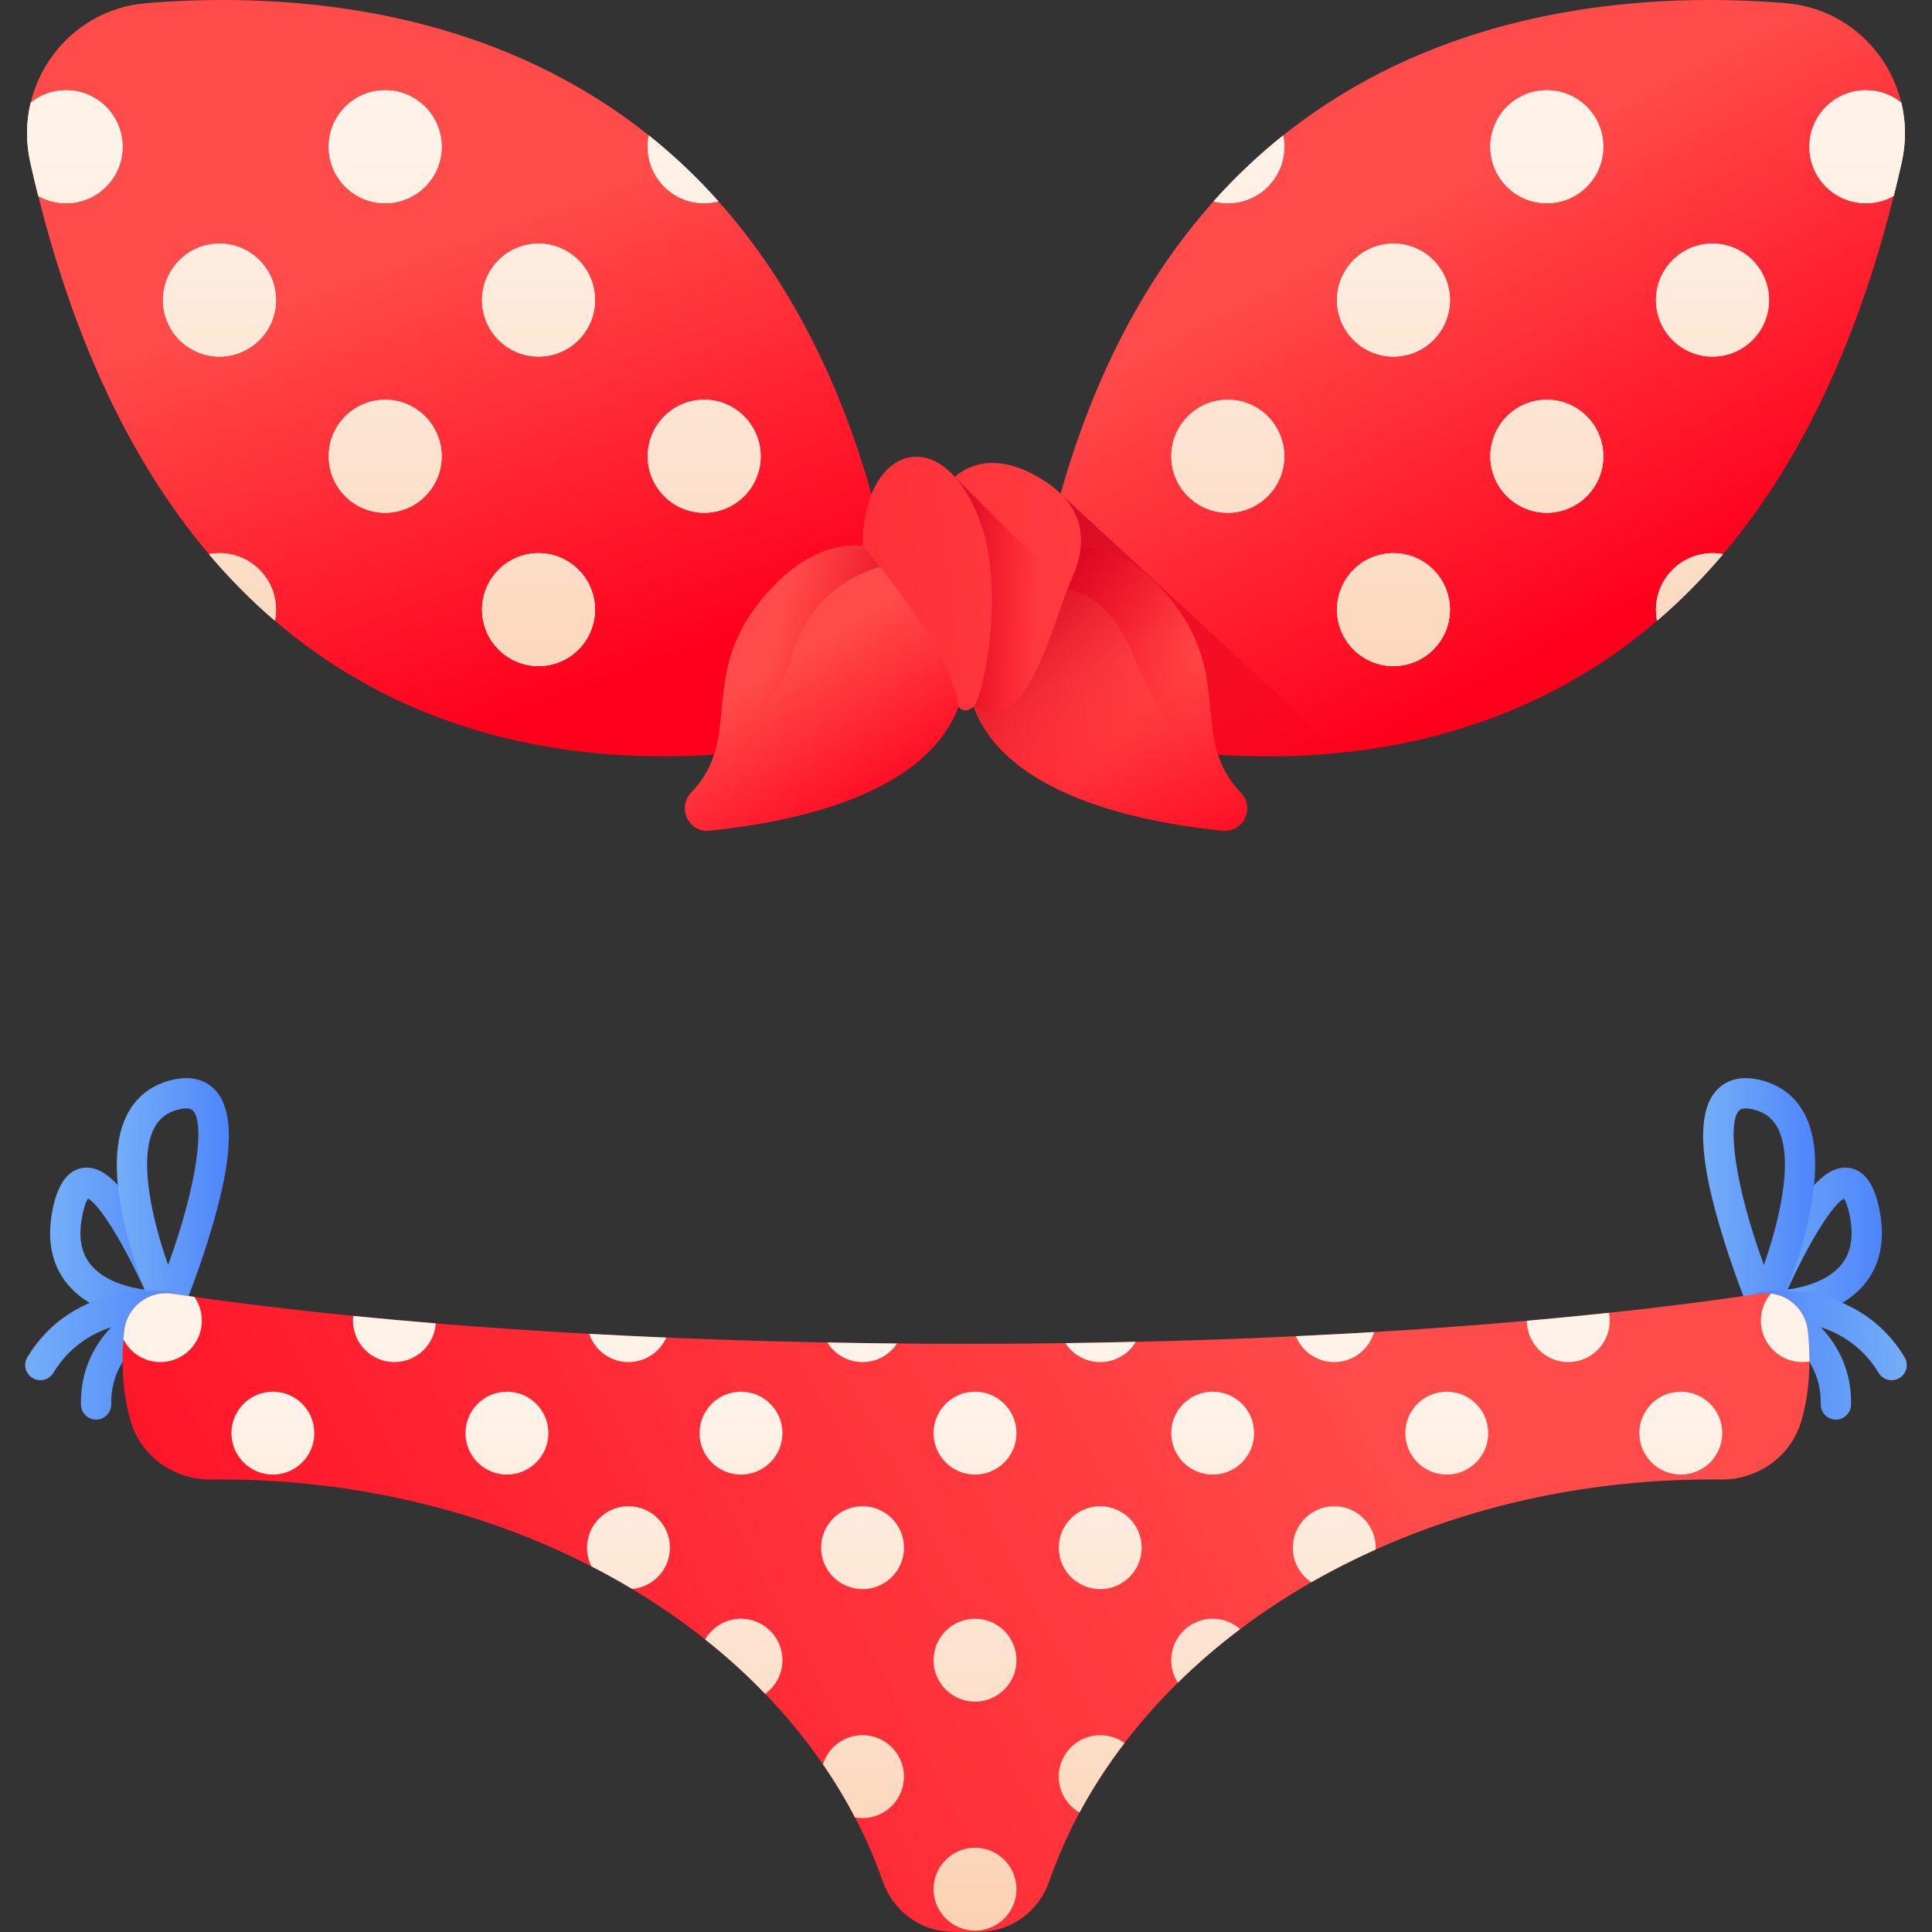 <?xml version="1.0" encoding="iso-8859-1"?>
<!-- Generator: Adobe Illustrator 19.0.0, SVG Export Plug-In . SVG Version: 6.00 Build 0)  -->
<svg version="1.1" id="Capa_1" xmlns="http://www.w3.org/2000/svg" xmlns:xlink="http://www.w3.org/1999/xlink" x="0px" y="0px"
	 viewBox="0 0 512 512" style="enable-background:new 0 0 512 512;" xml:space="preserve">
<rect x="0" y="0" width="512" height="512" fill="#333333" stroke="none"/>
<linearGradient id="SVGID_1_" gradientUnits="userSpaceOnUse" x1="13.04" y1="185.994" x2="48.205" y2="185.994" gradientTransform="matrix(1.004 0 0 -1.004 0.192 516.562)">
	<stop  offset="0" style="stop-color:#74AEF8"/>
	<stop  offset="1" style="stop-color:#4E85FB"/>
</linearGradient>
<path style="fill:url(#SVGID_1_);" d="M43.958,350.242c-3.53,0-18.202-0.573-25.941-9.776c-4.394-5.225-5.738-12.066-3.995-20.33
	c1.417-6.713,4.214-10.304,8.316-10.672c5.385-0.489,10.91,5.131,17.919,18.203c4.489,8.371,7.889,16.687,8.031,17.037
	c0.495,1.215,0.365,2.594-0.346,3.696c-0.713,1.101-1.918,1.786-3.229,1.832C44.635,350.233,44.374,350.242,43.958,350.242z
	 M23.297,317.625c-0.322,0.507-0.892,1.682-1.417,4.166c-1.223,5.794-0.481,10.206,2.269,13.487
	c3.485,4.159,9.547,5.828,14.139,6.493C32.754,329.525,26.395,319.187,23.297,317.625z"/>
<linearGradient id="SVGID_2_" gradientUnits="userSpaceOnUse" x1="30.645" y1="197.815" x2="60.228" y2="197.815" gradientTransform="matrix(1.004 0 0 -1.004 0.192 516.562)">
	<stop  offset="0" style="stop-color:#74AEF8"/>
	<stop  offset="1" style="stop-color:#4E85FB"/>
</linearGradient>
<path style="fill:url(#SVGID_2_);" d="M44.569,350.233c-1.572,0-3.003-0.92-3.655-2.354c-0.159-0.349-3.914-8.659-6.777-19.051
	c-3.996-14.506-4.226-25.606-0.683-32.992c2.347-4.893,6.421-8.2,11.783-9.567c6.468-1.647,10.128,0.665,12.056,2.896
	c6.192,7.167,2.552,23.267-0.726,34.754c-3.543,12.421-8.1,23.384-8.292,23.845c-0.615,1.474-2.046,2.444-3.643,2.469
	C44.611,350.233,44.59,350.233,44.569,350.233z M49.348,293.737c-0.54,0-1.234,0.085-2.127,0.313
	c-3.11,0.793-5.183,2.463-6.524,5.255c-4.092,8.523-0.087,24.669,3.852,35.937c7.771-21.325,9.677-37.343,6.666-40.827
	C51.045,294.218,50.629,293.737,49.348,293.737z"/>
<linearGradient id="SVGID_3_" gradientUnits="userSpaceOnUse" x1="6.468" y1="156.854" x2="48.204" y2="156.854" gradientTransform="matrix(1.004 0 0 -1.004 0.192 516.562)">
	<stop  offset="0" style="stop-color:#74AEF8"/>
	<stop  offset="1" style="stop-color:#4E85FB"/>
</linearGradient>
<path style="fill:url(#SVGID_3_);" d="M25.468,376.207c-2.181,0-3.97-1.745-4.014-3.934c-0.184-9.136,3.562-15.837,7.996-20.547
	c-5.393,1.776-11.19,5.29-15.314,12.104c-1.147,1.897-3.615,2.505-5.515,1.356c-1.897-1.148-2.505-3.617-1.356-5.515
	c12.591-20.805,36.847-17.579,37.875-17.427c1.821,0.262,3.231,1.728,3.422,3.557c0.191,1.83-0.885,3.556-2.614,4.188
	c-0.674,0.251-16.782,6.445-16.466,22.122c0.044,2.218-1.717,4.051-3.933,4.096C25.522,376.206,25.495,376.207,25.468,376.207z"/>
<linearGradient id="SVGID_4_" gradientUnits="userSpaceOnUse" x1="461.413" y1="185.995" x2="496.579" y2="185.995" gradientTransform="matrix(1.004 0 0 -1.004 0.192 516.562)">
	<stop  offset="0" style="stop-color:#74AEF8"/>
	<stop  offset="1" style="stop-color:#4E85FB"/>
</linearGradient>
<path style="fill:url(#SVGID_4_);" d="M467.287,350.23c-1.311-0.046-2.516-0.731-3.229-1.832c-0.712-1.101-0.841-2.482-0.346-3.696
	c0.143-0.35,3.543-8.666,8.031-17.037c7.008-13.072,12.534-18.692,17.919-18.203c4.102,0.368,6.9,3.958,8.316,10.672
	c1.744,8.264,0.4,15.105-3.995,20.33c-7.739,9.203-22.412,9.776-25.941,9.776C467.625,350.242,467.364,350.233,467.287,350.23z
	 M473.711,341.772c4.592-0.666,10.655-2.335,14.139-6.493c2.75-3.282,3.492-7.693,2.269-13.487
	c-0.524-2.485-1.094-3.659-1.417-4.166C485.605,319.187,479.246,329.525,473.711,341.772z"/>
<linearGradient id="SVGID_5_" gradientUnits="userSpaceOnUse" x1="449.388" y1="197.814" x2="478.971" y2="197.814" gradientTransform="matrix(1.004 0 0 -1.004 0.192 516.562)">
	<stop  offset="0" style="stop-color:#74AEF8"/>
	<stop  offset="1" style="stop-color:#4E85FB"/>
</linearGradient>
<path style="fill:url(#SVGID_5_);" d="M467.367,350.233c-1.597-0.025-3.028-0.995-3.643-2.469
	c-0.192-0.461-4.749-11.426-8.292-23.845c-3.277-11.487-6.918-27.587-0.726-34.754c1.929-2.232,5.587-4.544,12.056-2.896
	c5.362,1.366,9.436,4.674,11.783,9.567c3.544,7.386,3.314,18.486-0.683,32.992c-2.863,10.393-6.619,18.702-6.777,19.051
	c-0.653,1.435-2.083,2.354-3.655,2.354C467.41,350.233,467.388,350.233,467.367,350.233z M460.784,294.415
	c-3.011,3.485-1.105,19.502,6.666,40.827c3.939-11.268,7.945-27.414,3.852-35.937c-1.34-2.792-3.413-4.462-6.525-5.255
	c-0.894-0.228-1.588-0.313-2.127-0.313C461.37,293.737,460.954,294.218,460.784,294.415z"/>
<linearGradient id="SVGID_6_" gradientUnits="userSpaceOnUse" x1="503.15" y1="156.854" x2="461.414" y2="156.854" gradientTransform="matrix(1.004 0 0 -1.004 0.192 516.562)">
	<stop  offset="0" style="stop-color:#74AEF8"/>
	<stop  offset="1" style="stop-color:#4E85FB"/>
</linearGradient>
<path style="fill:url(#SVGID_6_);" d="M486.532,376.207c2.181,0,3.97-1.745,4.014-3.934c0.184-9.136-3.562-15.837-7.996-20.547
	c5.393,1.776,11.19,5.29,15.314,12.104c1.147,1.897,3.615,2.505,5.515,1.356c1.897-1.148,2.505-3.617,1.356-5.515
	c-12.591-20.805-36.847-17.579-37.875-17.427c-1.821,0.262-3.231,1.728-3.422,3.557c-0.191,1.83,0.885,3.556,2.614,4.188
	c0.674,0.251,16.782,6.445,16.466,22.122c-0.044,2.218,1.717,4.051,3.933,4.096C486.477,376.206,486.504,376.207,486.532,376.207z"
	/>
<linearGradient id="SVGID_7_" gradientUnits="userSpaceOnUse" x1="366.309" y1="456.984" x2="422.169" y2="349.564" gradientTransform="matrix(1.004 0 0 -1.004 0.192 516.562)">
	<stop  offset="0" style="stop-color:#FF4C4A"/>
	<stop  offset="1" style="stop-color:#FF001C"/>
</linearGradient>
<path style="fill:url(#SVGID_7_);" d="M473.214,0.835c-59.068-4.827-170.561,6.862-198.236,156.288
	c-3.577,19.314,9.362,37.726,28.769,40.755c55.569,8.671,164.745,3.853,200.231-154.923C508.554,22.485,494.12,2.542,473.214,0.835z
	"/>
<linearGradient id="SVGID_8_" gradientUnits="userSpaceOnUse" x1="110.401" y1="448.924" x2="152.021" y2="331.144" gradientTransform="matrix(1.004 0 0 -1.004 0.192 516.562)">
	<stop  offset="0" style="stop-color:#FF4C4A"/>
	<stop  offset="1" style="stop-color:#FF001C"/>
</linearGradient>
<path style="fill:url(#SVGID_8_);" d="M38.785,0.834c59.068-4.826,170.561,6.862,198.236,156.289
	c3.577,19.314-9.362,37.726-28.769,40.755C152.683,206.548,43.508,201.73,8.021,42.954C3.445,22.485,17.88,2.542,38.785,0.834z"/>
<g>
	<path style="fill:#D5ECF3;" d="M32.487,38.891c0,8.263-6.689,14.97-14.97,14.97c-2.699,0-5.208-0.712-7.383-1.949v-0.019
		c-0.731-2.923-1.443-5.902-2.117-8.938c-1.2-5.395-1.087-10.736,0.112-15.719c2.567-2.08,5.827-3.317,9.388-3.317
		C25.797,23.92,32.487,30.609,32.487,38.891z"/>
	<path style="fill:#D5ECF3;" d="M117.047,38.891c0,8.263-6.708,14.97-14.97,14.97c-8.281,0-14.97-6.708-14.97-14.97
		c0-8.282,6.689-14.971,14.97-14.971C110.339,23.92,117.047,30.609,117.047,38.891z"/>
	<path style="fill:#D5ECF3;" d="M190.403,53.375c-1.2,0.318-2.474,0.487-3.785,0.487c-8.263,0-14.971-6.708-14.971-14.97
		c0-1.031,0.093-2.024,0.3-2.998C178.355,41.009,184.539,46.798,190.403,53.375z"/>
	<path style="fill:#D5ECF3;" d="M73.146,79.532c0,8.263-6.708,14.97-14.99,14.97c-8.263,0-14.97-6.708-14.97-14.97
		c0-8.282,6.708-14.971,14.97-14.971C66.438,64.561,73.146,71.25,73.146,79.532z"/>
	<path style="fill:#D5ECF3;" d="M157.688,79.532c0,8.263-6.708,14.97-14.97,14.97c-8.263,0-14.97-6.708-14.97-14.97
		c0-8.282,6.708-14.971,14.97-14.971C150.98,64.561,157.688,71.25,157.688,79.532z"/>
	<path style="fill:#D5ECF3;" d="M117.047,120.922c0,8.263-6.708,14.97-14.97,14.97c-8.281,0-14.97-6.708-14.97-14.97
		c0-8.281,6.689-14.99,14.97-14.99C110.339,105.932,117.047,112.64,117.047,120.922z"/>
	<path style="fill:#D5ECF3;" d="M201.589,120.922c0,8.263-6.707,14.97-14.97,14.97s-14.971-6.708-14.971-14.97
		c0-8.281,6.708-14.99,14.971-14.99C194.881,105.932,201.589,112.64,201.589,120.922z"/>
	<path style="fill:#D5ECF3;" d="M73.146,161.563c0,1.012-0.093,1.986-0.281,2.941c-6.034-5.153-11.879-11.017-17.5-17.65
		c0.9-0.169,1.836-0.262,2.792-0.262C66.438,146.592,73.146,153.281,73.146,161.563z"/>
	<path style="fill:#D5ECF3;" d="M157.688,161.563c0,8.263-6.708,14.97-14.97,14.97c-8.263,0-14.97-6.708-14.97-14.97
		c0-8.281,6.708-14.97,14.97-14.97C150.98,146.592,157.688,153.281,157.688,161.563z"/>
	<path style="fill:#D5ECF3;" d="M236.122,173.611c-2.474,1.855-5.546,2.923-8.863,2.923c-8.263,0-14.97-6.708-14.97-14.97
		c0-8.281,6.707-14.97,14.97-14.97c2.998,0,5.79,0.88,8.132,2.398c0.581,2.66,1.124,5.378,1.63,8.132
		C238.071,162.818,237.695,168.439,236.122,173.611z"/>
</g>
<g>
	
		<linearGradient id="SVGID_9_" gradientUnits="userSpaceOnUse" x1="19.56" y1="473.852" x2="19.56" y2="249.513" gradientTransform="matrix(1.004 0 0 -1.004 0.192 516.562)">
		<stop  offset="0" style="stop-color:#FFF2E8"/>
		<stop  offset="1" style="stop-color:#F9C6A0"/>
	</linearGradient>
	<path style="fill:url(#SVGID_9_);" d="M32.487,38.891c0,8.263-6.689,14.97-14.97,14.97c-2.699,0-5.208-0.712-7.383-1.949v-0.019
		c-0.731-2.923-1.443-5.902-2.117-8.938c-1.2-5.395-1.087-10.736,0.112-15.719c2.567-2.08,5.827-3.317,9.388-3.317
		C25.797,23.92,32.487,30.609,32.487,38.891z"/>
	
		<linearGradient id="SVGID_10_" gradientUnits="userSpaceOnUse" x1="57.748" y1="473.852" x2="57.748" y2="249.513" gradientTransform="matrix(1.004 0 0 -1.004 0.192 516.562)">
		<stop  offset="0" style="stop-color:#FFF2E8"/>
		<stop  offset="1" style="stop-color:#F9C6A0"/>
	</linearGradient>
	<path style="fill:url(#SVGID_10_);" d="M73.146,79.532c0,8.263-6.708,14.97-14.99,14.97c-8.263,0-14.97-6.708-14.97-14.97
		c0-8.282,6.708-14.971,14.97-14.971C66.438,64.561,73.146,71.25,73.146,79.532z"/>
	
		<linearGradient id="SVGID_11_" gradientUnits="userSpaceOnUse" x1="63.813" y1="473.852" x2="63.813" y2="249.513" gradientTransform="matrix(1.004 0 0 -1.004 0.192 516.562)">
		<stop  offset="0" style="stop-color:#FFF2E8"/>
		<stop  offset="1" style="stop-color:#F9C6A0"/>
	</linearGradient>
	<path style="fill:url(#SVGID_11_);" d="M73.146,161.563c0,1.012-0.093,1.986-0.281,2.941c-6.034-5.153-11.879-11.017-17.5-17.65
		c0.9-0.169,1.836-0.262,2.792-0.262C66.438,146.592,73.146,153.281,73.146,161.563z"/>
	
		<linearGradient id="SVGID_12_" gradientUnits="userSpaceOnUse" x1="101.486" y1="473.852" x2="101.486" y2="249.513" gradientTransform="matrix(1.004 0 0 -1.004 0.192 516.562)">
		<stop  offset="0" style="stop-color:#FFF2E8"/>
		<stop  offset="1" style="stop-color:#F9C6A0"/>
	</linearGradient>
	<path style="fill:url(#SVGID_12_);" d="M117.047,120.922c0,8.263-6.708,14.97-14.97,14.97c-8.281,0-14.97-6.708-14.97-14.97
		c0-8.281,6.689-14.99,14.97-14.99C110.339,105.932,117.047,112.64,117.047,120.922z"/>
	
		<linearGradient id="SVGID_13_" gradientUnits="userSpaceOnUse" x1="101.486" y1="473.852" x2="101.486" y2="249.513" gradientTransform="matrix(1.004 0 0 -1.004 0.192 516.562)">
		<stop  offset="0" style="stop-color:#FFF2E8"/>
		<stop  offset="1" style="stop-color:#F9C6A0"/>
	</linearGradient>
	<path style="fill:url(#SVGID_13_);" d="M117.047,38.891c0,8.263-6.708,14.97-14.97,14.97c-8.281,0-14.97-6.708-14.97-14.97
		c0-8.282,6.689-14.971,14.97-14.971C110.339,23.92,117.047,30.609,117.047,38.891z"/>
	
		<linearGradient id="SVGID_14_" gradientUnits="userSpaceOnUse" x1="141.968" y1="473.852" x2="141.968" y2="249.513" gradientTransform="matrix(1.004 0 0 -1.004 0.192 516.562)">
		<stop  offset="0" style="stop-color:#FFF2E8"/>
		<stop  offset="1" style="stop-color:#F9C6A0"/>
	</linearGradient>
	<path style="fill:url(#SVGID_14_);" d="M157.688,161.563c0,8.263-6.708,14.97-14.97,14.97c-8.263,0-14.97-6.708-14.97-14.97
		c0-8.281,6.708-14.97,14.97-14.97C150.98,146.592,157.688,153.281,157.688,161.563z"/>
	
		<linearGradient id="SVGID_15_" gradientUnits="userSpaceOnUse" x1="141.968" y1="473.852" x2="141.968" y2="249.513" gradientTransform="matrix(1.004 0 0 -1.004 0.192 516.562)">
		<stop  offset="0" style="stop-color:#FFF2E8"/>
		<stop  offset="1" style="stop-color:#F9C6A0"/>
	</linearGradient>
	<path style="fill:url(#SVGID_15_);" d="M157.688,79.532c0,8.263-6.708,14.97-14.97,14.97c-8.263,0-14.97-6.708-14.97-14.97
		c0-8.282,6.708-14.971,14.97-14.971C150.98,64.561,157.688,71.25,157.688,79.532z"/>
	
		<linearGradient id="SVGID_16_" gradientUnits="userSpaceOnUse" x1="180.127" y1="473.852" x2="180.127" y2="249.513" gradientTransform="matrix(1.004 0 0 -1.004 0.192 516.562)">
		<stop  offset="0" style="stop-color:#FFF2E8"/>
		<stop  offset="1" style="stop-color:#F9C6A0"/>
	</linearGradient>
	<path style="fill:url(#SVGID_16_);" d="M171.647,38.891c0-1.031,0.093-2.024,0.3-2.998c6.408,5.115,12.591,10.905,18.456,17.481
		c-1.2,0.318-2.474,0.487-3.785,0.487C178.355,53.862,171.647,47.154,171.647,38.891z"/>
	
		<linearGradient id="SVGID_17_" gradientUnits="userSpaceOnUse" x1="185.698" y1="473.852" x2="185.698" y2="249.513" gradientTransform="matrix(1.004 0 0 -1.004 0.192 516.562)">
		<stop  offset="0" style="stop-color:#FFF2E8"/>
		<stop  offset="1" style="stop-color:#F9C6A0"/>
	</linearGradient>
	<path style="fill:url(#SVGID_17_);" d="M201.589,120.922c0,8.263-6.707,14.97-14.97,14.97s-14.971-6.708-14.971-14.97
		c0-8.281,6.708-14.99,14.971-14.99C194.881,105.932,201.589,112.64,201.589,120.922z"/>
</g>
<g>
	<path style="fill:#D5ECF3;" d="M236.122,173.611c-2.474,1.855-5.546,2.923-8.863,2.923c-8.263,0-14.97-6.708-14.97-14.97
		c0-8.281,6.707-14.97,14.97-14.97c2.998,0,5.79,0.88,8.132,2.398c0.581,2.66,1.124,5.378,1.63,8.132
		C238.071,162.818,237.695,168.439,236.122,173.611z"/>
	<path style="fill:#D5ECF3;" d="M479.513,38.891c0,8.263,6.689,14.97,14.97,14.97c2.699,0,5.208-0.712,7.383-1.949v-0.019
		c0.731-2.923,1.443-5.902,2.117-8.938c1.2-5.396,1.087-10.736-0.112-15.72c-2.567-2.08-5.827-3.317-9.388-3.317
		C486.202,23.92,479.513,30.609,479.513,38.891z"/>
	<path style="fill:#D5ECF3;" d="M394.953,38.891c0,8.263,6.708,14.97,14.97,14.97c8.281,0,14.97-6.708,14.97-14.97
		c0-8.282-6.689-14.971-14.97-14.971C401.661,23.92,394.953,30.609,394.953,38.891z"/>
	<path style="fill:#D5ECF3;" d="M321.596,53.375c1.2,0.318,2.474,0.487,3.785,0.487c8.263,0,14.971-6.708,14.971-14.97
		c0-1.031-0.093-2.024-0.3-2.998C333.644,41.009,327.461,46.798,321.596,53.375z"/>
	<path style="fill:#D5ECF3;" d="M438.853,79.532c0,8.263,6.708,14.97,14.99,14.97c8.263,0,14.97-6.708,14.97-14.97
		c0-8.282-6.708-14.971-14.97-14.971C445.561,64.561,438.853,71.25,438.853,79.532z"/>
	<path style="fill:#D5ECF3;" d="M354.312,79.532c0,8.263,6.708,14.97,14.97,14.97c8.263,0,14.97-6.708,14.97-14.97
		c0-8.282-6.708-14.971-14.97-14.971C361.019,64.561,354.312,71.25,354.312,79.532z"/>
	<path style="fill:#D5ECF3;" d="M394.953,120.922c0,8.263,6.708,14.97,14.97,14.97c8.281,0,14.97-6.708,14.97-14.97
		c0-8.281-6.689-14.99-14.97-14.99C401.661,105.932,394.953,112.64,394.953,120.922z"/>
	<path style="fill:#D5ECF3;" d="M310.41,120.922c0,8.263,6.707,14.97,14.97,14.97c8.263,0,14.971-6.708,14.971-14.97
		c0-8.281-6.708-14.99-14.971-14.99C317.118,105.932,310.41,112.64,310.41,120.922z"/>
	<path style="fill:#D5ECF3;" d="M438.853,161.563c0,1.012,0.093,1.986,0.281,2.941c6.034-5.153,11.879-11.017,17.5-17.65
		c-0.9-0.169-1.836-0.262-2.792-0.262C445.561,146.592,438.853,153.281,438.853,161.563z"/>
	<path style="fill:#D5ECF3;" d="M354.312,161.563c0,8.263,6.708,14.97,14.97,14.97c8.263,0,14.97-6.708,14.97-14.97
		c0-8.281-6.708-14.97-14.97-14.97C361.019,146.592,354.312,153.281,354.312,161.563z"/>
	<path style="fill:#D5ECF3;" d="M275.877,173.611c2.474,1.855,5.546,2.923,8.863,2.923c8.263,0,14.97-6.708,14.97-14.97
		c0-8.281-6.707-14.97-14.97-14.97c-2.998,0-5.79,0.88-8.132,2.398c-0.581,2.66-1.124,5.378-1.63,8.132
		C273.929,162.818,274.304,168.439,275.877,173.611z"/>
</g>
<g>
	
		<linearGradient id="SVGID_18_" gradientUnits="userSpaceOnUse" x1="490.057" y1="473.852" x2="490.057" y2="249.513" gradientTransform="matrix(1.004 0 0 -1.004 0.192 516.562)">
		<stop  offset="0" style="stop-color:#FFF2E8"/>
		<stop  offset="1" style="stop-color:#F9C6A0"/>
	</linearGradient>
	<path style="fill:url(#SVGID_18_);" d="M479.513,38.891c0,8.263,6.689,14.97,14.97,14.97c2.699,0,5.208-0.712,7.383-1.949v-0.019
		c0.731-2.923,1.443-5.902,2.117-8.938c1.2-5.396,1.087-10.736-0.112-15.72c-2.567-2.08-5.827-3.317-9.388-3.317
		C486.202,23.92,479.513,30.609,479.513,38.891z"/>
	
		<linearGradient id="SVGID_19_" gradientUnits="userSpaceOnUse" x1="451.869" y1="473.852" x2="451.869" y2="249.513" gradientTransform="matrix(1.004 0 0 -1.004 0.192 516.562)">
		<stop  offset="0" style="stop-color:#FFF2E8"/>
		<stop  offset="1" style="stop-color:#F9C6A0"/>
	</linearGradient>
	<path style="fill:url(#SVGID_19_);" d="M438.853,79.532c0,8.263,6.708,14.97,14.99,14.97c8.263,0,14.97-6.708,14.97-14.97
		c0-8.282-6.708-14.971-14.97-14.971C445.561,64.561,438.853,71.25,438.853,79.532z"/>
	
		<linearGradient id="SVGID_20_" gradientUnits="userSpaceOnUse" x1="445.803" y1="473.852" x2="445.803" y2="249.513" gradientTransform="matrix(1.004 0 0 -1.004 0.192 516.562)">
		<stop  offset="0" style="stop-color:#FFF2E8"/>
		<stop  offset="1" style="stop-color:#F9C6A0"/>
	</linearGradient>
	<path style="fill:url(#SVGID_20_);" d="M438.853,161.563c0,1.012,0.093,1.986,0.281,2.941c6.034-5.153,11.879-11.017,17.5-17.65
		c-0.9-0.169-1.836-0.262-2.792-0.262C445.561,146.592,438.853,153.281,438.853,161.563z"/>
	
		<linearGradient id="SVGID_21_" gradientUnits="userSpaceOnUse" x1="408.13" y1="473.852" x2="408.13" y2="249.513" gradientTransform="matrix(1.004 0 0 -1.004 0.192 516.562)">
		<stop  offset="0" style="stop-color:#FFF2E8"/>
		<stop  offset="1" style="stop-color:#F9C6A0"/>
	</linearGradient>
	<path style="fill:url(#SVGID_21_);" d="M394.953,120.922c0,8.263,6.708,14.97,14.97,14.97c8.281,0,14.97-6.708,14.97-14.97
		c0-8.281-6.689-14.99-14.97-14.99C401.661,105.932,394.953,112.64,394.953,120.922z"/>
	
		<linearGradient id="SVGID_22_" gradientUnits="userSpaceOnUse" x1="408.13" y1="473.852" x2="408.13" y2="249.513" gradientTransform="matrix(1.004 0 0 -1.004 0.192 516.562)">
		<stop  offset="0" style="stop-color:#FFF2E8"/>
		<stop  offset="1" style="stop-color:#F9C6A0"/>
	</linearGradient>
	<path style="fill:url(#SVGID_22_);" d="M394.953,38.891c0,8.263,6.708,14.97,14.97,14.97c8.281,0,14.97-6.708,14.97-14.97
		c0-8.282-6.689-14.971-14.97-14.971C401.661,23.92,394.953,30.609,394.953,38.891z"/>
	
		<linearGradient id="SVGID_23_" gradientUnits="userSpaceOnUse" x1="367.648" y1="473.852" x2="367.648" y2="249.513" gradientTransform="matrix(1.004 0 0 -1.004 0.192 516.562)">
		<stop  offset="0" style="stop-color:#FFF2E8"/>
		<stop  offset="1" style="stop-color:#F9C6A0"/>
	</linearGradient>
	<path style="fill:url(#SVGID_23_);" d="M354.312,161.563c0,8.263,6.708,14.97,14.97,14.97c8.263,0,14.97-6.708,14.97-14.97
		c0-8.281-6.708-14.97-14.97-14.97C361.019,146.592,354.312,153.281,354.312,161.563z"/>
	
		<linearGradient id="SVGID_24_" gradientUnits="userSpaceOnUse" x1="367.648" y1="473.852" x2="367.648" y2="249.513" gradientTransform="matrix(1.004 0 0 -1.004 0.192 516.562)">
		<stop  offset="0" style="stop-color:#FFF2E8"/>
		<stop  offset="1" style="stop-color:#F9C6A0"/>
	</linearGradient>
	<path style="fill:url(#SVGID_24_);" d="M354.312,79.532c0,8.263,6.708,14.97,14.97,14.97c8.263,0,14.97-6.708,14.97-14.97
		c0-8.282-6.708-14.971-14.97-14.971C361.019,64.561,354.312,71.25,354.312,79.532z"/>
	
		<linearGradient id="SVGID_25_" gradientUnits="userSpaceOnUse" x1="329.49" y1="473.852" x2="329.49" y2="249.513" gradientTransform="matrix(1.004 0 0 -1.004 0.192 516.562)">
		<stop  offset="0" style="stop-color:#FFF2E8"/>
		<stop  offset="1" style="stop-color:#F9C6A0"/>
	</linearGradient>
	<path style="fill:url(#SVGID_25_);" d="M340.352,38.891c0-1.031-0.093-2.024-0.3-2.998c-6.408,5.115-12.591,10.905-18.456,17.481
		c1.2,0.318,2.474,0.487,3.785,0.487C333.644,53.862,340.352,47.154,340.352,38.891z"/>
	
		<linearGradient id="SVGID_26_" gradientUnits="userSpaceOnUse" x1="323.919" y1="473.852" x2="323.919" y2="249.513" gradientTransform="matrix(1.004 0 0 -1.004 0.192 516.562)">
		<stop  offset="0" style="stop-color:#FFF2E8"/>
		<stop  offset="1" style="stop-color:#F9C6A0"/>
	</linearGradient>
	<path style="fill:url(#SVGID_26_);" d="M310.41,120.922c0,8.263,6.707,14.97,14.97,14.97c8.263,0,14.971-6.708,14.971-14.97
		c0-8.281-6.708-14.99-14.971-14.99C317.118,105.932,310.41,112.64,310.41,120.922z"/>
</g>
<path style="fill:#D5ECF3;" d="M275.877,173.611c2.474,1.855,5.546,2.923,8.863,2.923c8.263,0,14.97-6.708,14.97-14.97
	c0-8.281-6.707-14.97-14.97-14.97c-2.998,0-5.79,0.88-8.132,2.398c-0.581,2.66-1.124,5.378-1.63,8.132
	C273.929,162.818,274.304,168.439,275.877,173.611z"/>
<linearGradient id="SVGID_27_" gradientUnits="userSpaceOnUse" x1="356.939" y1="283.064" x2="249.359" y2="390.644" gradientTransform="matrix(1.004 0 0 -1.004 0.192 516.562)">
	<stop  offset="0" style="stop-color:#FF001C;stop-opacity:0"/>
	<stop  offset="1" style="stop-color:#C1001C"/>
</linearGradient>
<path style="fill:url(#SVGID_27_);" d="M355.34,199.469l-74.265-68.618l-0.001-0.001c-2.333,8.246-4.376,16.993-6.095,26.274
	c-3.577,19.314,9.363,37.726,28.769,40.755C318.099,200.117,336.03,201.448,355.34,199.469z"/>
<linearGradient id="SVGID_28_" gradientUnits="userSpaceOnUse" x1="286.218" y1="336.523" x2="310.948" y2="274.823" gradientTransform="matrix(1.004 0 0 -1.004 0.192 516.562)">
	<stop  offset="0" style="stop-color:#FF4C4A"/>
	<stop  offset="1" style="stop-color:#FF001C"/>
</linearGradient>
<path style="fill:url(#SVGID_28_);" d="M328.785,209.988c-14.44-14.997-0.527-31.882-20.993-53.873
	c-12.865-13.824-25.032-13.065-33.981-8.85c-11.603,5.464-18.501,17.785-17.756,30.589c1.773,30.488,41.64,39.603,67.884,42.295
	C329.539,220.724,332.69,214.042,328.785,209.988z"/>
<linearGradient id="SVGID_29_" gradientUnits="userSpaceOnUse" x1="299.487" y1="323.602" x2="260.977" y2="362.112" gradientTransform="matrix(1.004 0 0 -1.004 0.192 516.562)">
	<stop  offset="0" style="stop-color:#FF001C;stop-opacity:0"/>
	<stop  offset="1" style="stop-color:#C1001C"/>
</linearGradient>
<path style="fill:url(#SVGID_29_);" d="M256.055,177.853c-0.745-12.804,6.154-25.124,17.756-30.589
	c8.95-4.215,21.115-4.974,33.981,8.85c20.466,21.992,6.553,38.877,20.993,53.873c3.905,4.055,0.754,10.736-4.847,10.162
	C297.694,217.456,257.827,208.341,256.055,177.853z"/>
<linearGradient id="SVGID_30_" gradientUnits="userSpaceOnUse" x1="207.68" y1="340.374" x2="234.5" y2="296.294" gradientTransform="matrix(1.004 0 0 -1.004 0.192 516.562)">
	<stop  offset="0" style="stop-color:#FF4C4A"/>
	<stop  offset="1" style="stop-color:#FF001C"/>
</linearGradient>
<path style="fill:url(#SVGID_30_);" d="M255.945,177.853c0.745-12.804-6.154-25.124-17.756-30.589
	c-8.95-4.215-21.115-4.974-33.981,8.85c-20.466,21.992-6.553,38.877-20.993,53.873c-3.905,4.055-0.754,10.736,4.847,10.162
	C214.306,217.456,254.173,208.341,255.945,177.853z"/>
<linearGradient id="SVGID_31_" gradientUnits="userSpaceOnUse" x1="314.858" y1="338.25" x2="244.178" y2="351.661" gradientTransform="matrix(1.004 0 0 -1.004 0.192 516.562)">
	<stop  offset="0" style="stop-color:#FF001C;stop-opacity:0"/>
	<stop  offset="1" style="stop-color:#C1001C"/>
</linearGradient>
<path style="fill:url(#SVGID_31_);" d="M274.979,146.756v10.367c0,0,15.672-7.649,25.772,17.47
	c10.099,25.119,24.631,31.063,24.631,31.063l0.001-0.002c-8.699-13.921,0.929-29.64-17.591-49.54
	C295.474,142.878,283.805,143.02,274.979,146.756z"/>
<linearGradient id="SVGID_32_" gradientUnits="userSpaceOnUse" x1="366.657" y1="375.982" x2="0.157" y2="318.202" gradientTransform="matrix(1.004 0 0 -1.004 0.192 516.562)">
	<stop  offset="0" style="stop-color:#FF4C4A"/>
	<stop  offset="1" style="stop-color:#FF001C"/>
</linearGradient>
<path style="fill:url(#SVGID_32_);" d="M251.474,127.942c0,0,7.196-9.813,21.589-2.617c14.393,7.196,15.701,17.664,10.904,28.132
	c-4.798,10.468-11.609,42.932-25.976,33.787L251.474,127.942z"/>
<linearGradient id="SVGID_33_" gradientUnits="userSpaceOnUse" x1="274.208" y1="356.994" x2="247.628" y2="357.844" gradientTransform="matrix(1.004 0 0 -1.004 0.192 516.562)">
	<stop  offset="0" style="stop-color:#FF001C;stop-opacity:0"/>
	<stop  offset="1" style="stop-color:#C1001C"/>
</linearGradient>
<path style="fill:url(#SVGID_33_);" d="M282.842,156.188l-29.827-29.827c-0.002,0.002-0.005,0.004-0.007,0.006l-1.432,2.499
	l6.415,58.378C271.272,195.698,278.096,168.6,282.842,156.188z"/>
<linearGradient id="SVGID_34_" gradientUnits="userSpaceOnUse" x1="204.458" y1="346.363" x2="242.168" y2="337.772" gradientTransform="matrix(1.004 0 0 -1.004 0.192 516.562)">
	<stop  offset="0" style="stop-color:#FF001C;stop-opacity:0"/>
	<stop  offset="1" style="stop-color:#C1001C"/>
</linearGradient>
<path style="fill:url(#SVGID_34_);" d="M238.181,147.267c1.119,0.518,2.169,1.128,3.19,1.781
	c-15.658,0.362-28.637,11.489-31.821,26.288c0,0-1.274,3.635-4.31,7.926c-3.035,4.31-7.832,9.256-14.858,11.898
	c1.911-11.317-0.188-23.984,13.828-39.049C217.064,142.282,229.243,143.05,238.181,147.267z"/>
<linearGradient id="SVGID_35_" gradientUnits="userSpaceOnUse" x1="366.012" y1="374.89" x2="-0.488" y2="330.211" gradientTransform="matrix(1.004 0 0 -1.004 0.192 516.562)">
	<stop  offset="0" style="stop-color:#FF4C4A"/>
	<stop  offset="1" style="stop-color:#FF001C"/>
</linearGradient>
<path style="fill:url(#SVGID_35_);" d="M228.618,144.642c0,0,23.698,27.126,25.394,42.601c0,0,1.379,2.323,3.978,0
	c2.599-2.323,8.332-30.353,2.025-48.255C250.254,111.287,228.618,117.569,228.618,144.642z"/>
<linearGradient id="SVGID_36_" gradientUnits="userSpaceOnUse" x1="341.716" y1="187.709" x2="-24.784" y2="-3.181" gradientTransform="matrix(1.004 0 0 -1.004 0.192 516.562)">
	<stop  offset="0" style="stop-color:#FF4C4A"/>
	<stop  offset="1" style="stop-color:#FF001C"/>
</linearGradient>
<path style="fill:url(#SVGID_36_);" d="M479.091,352.734c-0.658-6.344-6.474-10.848-12.781-9.901
	c-31.498,4.732-69.361,8.423-111.356,10.699c-31.034,1.679-64.328,2.592-98.955,2.592s-67.92-0.914-98.955-2.592
	c-41.995-2.276-79.858-5.966-111.356-10.699c-6.307-0.948-12.123,3.558-12.781,9.901c-0.82,7.909-0.556,16.268,1.812,24.118
	c2.779,9.21,11.532,15.335,21.152,15.233c0.837-0.009,1.676-0.013,2.515-0.013c31.824,0,61.76,6.531,87.795,18.011
	c26.788,11.789,49.465,28.813,65.871,49.354c9.564,11.97,17.004,25.127,21.888,39.134c2.672,7.665,9.646,13.037,17.756,13.347
	c1.428,0.054,2.862,0.082,4.303,0.082c1.44,0,2.874-0.027,4.302-0.082c8.102-0.31,15.08-5.665,17.745-13.322
	c4.289-12.321,10.557-23.989,18.517-34.765c16.604-22.504,40.578-41.133,69.254-53.749c26.035-11.481,55.971-18.011,87.795-18.011
	c0.839,0,1.678,0.004,2.515,0.013c9.62,0.102,18.373-6.022,21.152-15.233C479.648,369.002,479.911,360.643,479.091,352.734z"/>
<g>
	
		<linearGradient id="SVGID_37_" gradientUnits="userSpaceOnUse" x1="42.742" y1="142.753" x2="42.742" y2="-43.497" gradientTransform="matrix(1.004 0 0 -1.004 0.192 516.562)">
		<stop  offset="0" style="stop-color:#FFF2E8"/>
		<stop  offset="1" style="stop-color:#F9C6A0"/>
	</linearGradient>
	<path style="fill:url(#SVGID_37_);" d="M53.487,349.983c0,6.062-4.92,10.983-10.983,10.983c-4.275,0-7.972-2.447-9.786-6.006
		c0.041-0.742,0.109-1.485,0.193-2.227c0.66-6.337,6.474-10.845,12.784-9.897c1.91,0.288,3.849,0.577,5.815,0.852
		C52.758,345.461,53.487,347.632,53.487,349.983z"/>
	
		<linearGradient id="SVGID_38_" gradientUnits="userSpaceOnUse" x1="103.91" y1="142.753" x2="103.91" y2="-43.497" gradientTransform="matrix(1.004 0 0 -1.004 0.192 516.562)">
		<stop  offset="0" style="stop-color:#FFF2E8"/>
		<stop  offset="1" style="stop-color:#F9C6A0"/>
	</linearGradient>
	<path style="fill:url(#SVGID_38_);" d="M115.479,350.711c-0.371,5.718-5.127,10.254-10.955,10.254
		c-6.062,0-10.983-4.921-10.983-10.983c0-0.426,0.027-0.838,0.068-1.251C100.702,349.433,108.002,350.093,115.479,350.711z"/>
	
		<linearGradient id="SVGID_39_" gradientUnits="userSpaceOnUse" x1="165.517" y1="142.753" x2="165.517" y2="-43.497" gradientTransform="matrix(1.004 0 0 -1.004 0.192 516.562)">
		<stop  offset="0" style="stop-color:#FFF2E8"/>
		<stop  offset="1" style="stop-color:#F9C6A0"/>
	</linearGradient>
	<path style="fill:url(#SVGID_39_);" d="M176.577,354.478c-1.718,3.821-5.567,6.488-10.02,6.488c-4.852,0-8.962-3.147-10.419-7.491
		c0.302,0.027,0.605,0.041,0.908,0.055C163.464,353.873,169.98,354.189,176.577,354.478z"/>
	
		<linearGradient id="SVGID_40_" gradientUnits="userSpaceOnUse" x1="227.41" y1="142.753" x2="227.41" y2="-43.497" gradientTransform="matrix(1.004 0 0 -1.004 0.192 516.562)">
		<stop  offset="0" style="stop-color:#FFF2E8"/>
		<stop  offset="1" style="stop-color:#F9C6A0"/>
	</linearGradient>
	<path style="fill:url(#SVGID_40_);" d="M237.731,356.045c-1.966,2.969-5.333,4.921-9.155,4.921c-3.931,0-7.395-2.075-9.319-5.196
		C225.361,355.894,231.519,355.976,237.731,356.045z"/>
	
		<linearGradient id="SVGID_41_" gradientUnits="userSpaceOnUse" x1="71.848" y1="142.753" x2="71.848" y2="-43.497" gradientTransform="matrix(1.004 0 0 -1.004 0.192 516.562)">
		<stop  offset="0" style="stop-color:#FFF2E8"/>
		<stop  offset="1" style="stop-color:#F9C6A0"/>
	</linearGradient>
	<circle style="fill:url(#SVGID_41_);" cx="72.322" cy="379.794" r="10.984"/>
	
		<linearGradient id="SVGID_42_" gradientUnits="userSpaceOnUse" x1="133.628" y1="142.753" x2="133.628" y2="-43.497" gradientTransform="matrix(1.004 0 0 -1.004 0.192 516.562)">
		<stop  offset="0" style="stop-color:#FFF2E8"/>
		<stop  offset="1" style="stop-color:#F9C6A0"/>
	</linearGradient>
	<circle style="fill:url(#SVGID_42_);" cx="134.344" cy="379.794" r="10.984"/>
	
		<linearGradient id="SVGID_43_" gradientUnits="userSpaceOnUse" x1="195.408" y1="142.753" x2="195.408" y2="-43.497" gradientTransform="matrix(1.004 0 0 -1.004 0.192 516.562)">
		<stop  offset="0" style="stop-color:#FFF2E8"/>
		<stop  offset="1" style="stop-color:#F9C6A0"/>
	</linearGradient>
	<circle style="fill:url(#SVGID_43_);" cx="196.367" cy="379.794" r="10.984"/>
	
		<linearGradient id="SVGID_44_" gradientUnits="userSpaceOnUse" x1="257.188" y1="142.753" x2="257.188" y2="-43.497" gradientTransform="matrix(1.004 0 0 -1.004 0.192 516.562)">
		<stop  offset="0" style="stop-color:#FFF2E8"/>
		<stop  offset="1" style="stop-color:#F9C6A0"/>
	</linearGradient>
	<circle style="fill:url(#SVGID_44_);" cx="258.389" cy="379.794" r="10.984"/>
	
		<linearGradient id="SVGID_45_" gradientUnits="userSpaceOnUse" x1="165.715" y1="142.753" x2="165.715" y2="-43.497" gradientTransform="matrix(1.004 0 0 -1.004 0.192 516.562)">
		<stop  offset="0" style="stop-color:#FFF2E8"/>
		<stop  offset="1" style="stop-color:#F9C6A0"/>
	</linearGradient>
	<path style="fill:url(#SVGID_45_);" d="M177.54,410.148c0,5.745-4.412,10.46-10.02,10.942c-3.491-2.089-7.065-4.083-10.749-5.965
		h-0.014c-0.756-1.485-1.183-3.189-1.183-4.975c0-6.062,4.907-10.983,10.983-10.983C172.619,399.165,177.54,404.086,177.54,410.148z
		"/>
	
		<linearGradient id="SVGID_46_" gradientUnits="userSpaceOnUse" x1="227.498" y1="142.753" x2="227.498" y2="-43.497" gradientTransform="matrix(1.004 0 0 -1.004 0.192 516.562)">
		<stop  offset="0" style="stop-color:#FFF2E8"/>
		<stop  offset="1" style="stop-color:#F9C6A0"/>
	</linearGradient>
	<circle style="fill:url(#SVGID_46_);" cx="228.583" cy="410.153" r="10.984"/>
	
		<linearGradient id="SVGID_47_" gradientUnits="userSpaceOnUse" x1="196.145" y1="142.753" x2="196.145" y2="-43.497" gradientTransform="matrix(1.004 0 0 -1.004 0.192 516.562)">
		<stop  offset="0" style="stop-color:#FFF2E8"/>
		<stop  offset="1" style="stop-color:#F9C6A0"/>
	</linearGradient>
	<path style="fill:url(#SVGID_47_);" d="M207.354,439.961c0,3.683-1.8,6.928-4.577,8.935c-4.893-5.1-10.213-9.924-15.917-14.432
		c1.897-3.285,5.443-5.484,9.512-5.484C202.433,428.979,207.354,433.899,207.354,439.961z"/>
	
		<linearGradient id="SVGID_48_" gradientUnits="userSpaceOnUse" x1="257.188" y1="142.753" x2="257.188" y2="-43.497" gradientTransform="matrix(1.004 0 0 -1.004 0.192 516.562)">
		<stop  offset="0" style="stop-color:#FFF2E8"/>
		<stop  offset="1" style="stop-color:#F9C6A0"/>
	</linearGradient>
	<circle style="fill:url(#SVGID_48_);" cx="258.389" cy="439.969" r="10.984"/>
	
		<linearGradient id="SVGID_49_" gradientUnits="userSpaceOnUse" x1="227.74" y1="142.753" x2="227.74" y2="-43.497" gradientTransform="matrix(1.004 0 0 -1.004 0.192 516.562)">
		<stop  offset="0" style="stop-color:#FFF2E8"/>
		<stop  offset="1" style="stop-color:#F9C6A0"/>
	</linearGradient>
	<path style="fill:url(#SVGID_49_);" d="M239.56,470.821c0,6.076-4.921,10.996-10.983,10.996c-0.688,0-1.347-0.068-1.993-0.179
		c-2.516-4.825-5.347-9.525-8.495-14.062c0-0.014,0-0.014,0-0.014c1.388-4.481,5.567-7.725,10.488-7.725
		C234.639,459.838,239.56,464.758,239.56,470.821z"/>
	
		<linearGradient id="SVGID_50_" gradientUnits="userSpaceOnUse" x1="257.188" y1="142.753" x2="257.188" y2="-43.497" gradientTransform="matrix(1.004 0 0 -1.004 0.192 516.562)">
		<stop  offset="0" style="stop-color:#FFF2E8"/>
		<stop  offset="1" style="stop-color:#F9C6A0"/>
	</linearGradient>
	<circle style="fill:url(#SVGID_50_);" cx="258.389" cy="500.646" r="10.984"/>
	
		<linearGradient id="SVGID_51_" gradientUnits="userSpaceOnUse" x1="290.345" y1="142.753" x2="290.345" y2="-43.497" gradientTransform="matrix(1.004 0 0 -1.004 0.192 516.562)">
		<stop  offset="0" style="stop-color:#FFF2E8"/>
		<stop  offset="1" style="stop-color:#F9C6A0"/>
	</linearGradient>
	<path style="fill:url(#SVGID_51_);" d="M301.003,355.591c-1.91,3.217-5.416,5.375-9.443,5.375c-3.863,0-7.257-1.993-9.21-5.018
		C288.631,355.867,294.844,355.742,301.003,355.591z"/>
	
		<linearGradient id="SVGID_52_" gradientUnits="userSpaceOnUse" x1="352.213" y1="142.753" x2="352.213" y2="-43.497" gradientTransform="matrix(1.004 0 0 -1.004 0.192 516.562)">
		<stop  offset="0" style="stop-color:#FFF2E8"/>
		<stop  offset="1" style="stop-color:#F9C6A0"/>
	</linearGradient>
	<path style="fill:url(#SVGID_52_);" d="M364.15,353.007c-1.306,4.591-5.54,7.959-10.556,7.959c-4.618,0-8.549-2.845-10.172-6.859
		c3.876-0.179,7.725-0.371,11.532-0.577C358.046,353.365,361.112,353.186,364.15,353.007z"/>
	
		<linearGradient id="SVGID_53_" gradientUnits="userSpaceOnUse" x1="413.799" y1="142.753" x2="413.799" y2="-43.497" gradientTransform="matrix(1.004 0 0 -1.004 0.192 516.562)">
		<stop  offset="0" style="stop-color:#FFF2E8"/>
		<stop  offset="1" style="stop-color:#F9C6A0"/>
	</linearGradient>
	<path style="fill:url(#SVGID_53_);" d="M426.596,349.983c0,6.062-4.92,10.983-10.982,10.983c-6.049,0-10.956-4.893-10.983-10.942
		c7.45-0.66,14.721-1.374,21.773-2.117C426.527,348.581,426.596,349.268,426.596,349.983z"/>
	
		<linearGradient id="SVGID_54_" gradientUnits="userSpaceOnUse" x1="471.043" y1="142.753" x2="471.043" y2="-43.497" gradientTransform="matrix(1.004 0 0 -1.004 0.192 516.562)">
		<stop  offset="0" style="stop-color:#FFF2E8"/>
		<stop  offset="1" style="stop-color:#F9C6A0"/>
	</linearGradient>
	<path style="fill:url(#SVGID_54_);" d="M479.516,360.801c-0.604,0.109-1.237,0.165-1.883,0.165
		c-6.062,0-10.983-4.921-10.983-10.983c0-2.749,1.003-5.251,2.666-7.175c5.059,0.591,9.223,4.618,9.773,9.924
		C479.365,355.385,479.516,358.079,479.516,360.801z"/>
	
		<linearGradient id="SVGID_55_" gradientUnits="userSpaceOnUse" x1="319.928" y1="142.753" x2="319.928" y2="-43.497" gradientTransform="matrix(1.004 0 0 -1.004 0.192 516.562)">
		<stop  offset="0" style="stop-color:#FFF2E8"/>
		<stop  offset="1" style="stop-color:#F9C6A0"/>
	</linearGradient>
	<circle style="fill:url(#SVGID_55_);" cx="321.375" cy="379.794" r="10.984"/>
	
		<linearGradient id="SVGID_56_" gradientUnits="userSpaceOnUse" x1="381.718" y1="142.753" x2="381.718" y2="-43.497" gradientTransform="matrix(1.004 0 0 -1.004 0.192 516.562)">
		<stop  offset="0" style="stop-color:#FFF2E8"/>
		<stop  offset="1" style="stop-color:#F9C6A0"/>
	</linearGradient>
	<circle style="fill:url(#SVGID_56_);" cx="383.407" cy="379.794" r="10.984"/>
	
		<linearGradient id="SVGID_57_" gradientUnits="userSpaceOnUse" x1="443.498" y1="142.753" x2="443.498" y2="-43.497" gradientTransform="matrix(1.004 0 0 -1.004 0.192 516.562)">
		<stop  offset="0" style="stop-color:#FFF2E8"/>
		<stop  offset="1" style="stop-color:#F9C6A0"/>
	</linearGradient>
	<circle style="fill:url(#SVGID_57_);" cx="445.43" cy="379.794" r="10.984"/>
	
		<linearGradient id="SVGID_58_" gradientUnits="userSpaceOnUse" x1="290.238" y1="142.753" x2="290.238" y2="-43.497" gradientTransform="matrix(1.004 0 0 -1.004 0.192 516.562)">
		<stop  offset="0" style="stop-color:#FFF2E8"/>
		<stop  offset="1" style="stop-color:#F9C6A0"/>
	</linearGradient>
	<circle style="fill:url(#SVGID_58_);" cx="291.569" cy="410.153" r="10.984"/>
	
		<linearGradient id="SVGID_59_" gradientUnits="userSpaceOnUse" x1="352.021" y1="142.753" x2="352.021" y2="-43.497" gradientTransform="matrix(1.004 0 0 -1.004 0.192 516.562)">
		<stop  offset="0" style="stop-color:#FFF2E8"/>
		<stop  offset="1" style="stop-color:#F9C6A0"/>
	</linearGradient>
	<path style="fill:url(#SVGID_59_);" d="M364.576,410.148c0,0.165,0,0.33-0.014,0.495c-5.897,2.639-11.587,5.54-17.058,8.66
		c-2.956-1.98-4.893-5.333-4.893-9.155c0-6.062,4.907-10.983,10.983-10.983C359.655,399.165,364.576,404.086,364.576,410.148z"/>
	
		<linearGradient id="SVGID_60_" gradientUnits="userSpaceOnUse" x1="318.071" y1="142.753" x2="318.071" y2="-43.497" gradientTransform="matrix(1.004 0 0 -1.004 0.192 516.562)">
		<stop  offset="0" style="stop-color:#FFF2E8"/>
		<stop  offset="1" style="stop-color:#F9C6A0"/>
	</linearGradient>
	<path style="fill:url(#SVGID_60_);" d="M328.631,431.742c-5.883,4.426-11.381,9.168-16.481,14.185
		c-1.113-1.718-1.76-3.767-1.76-5.965c0-6.062,4.92-10.983,10.983-10.983C324.164,428.979,326.707,430.023,328.631,431.742z"/>
	
		<linearGradient id="SVGID_61_" gradientUnits="userSpaceOnUse" x1="287.969" y1="142.753" x2="287.969" y2="-43.497" gradientTransform="matrix(1.004 0 0 -1.004 0.192 516.562)">
		<stop  offset="0" style="stop-color:#FFF2E8"/>
		<stop  offset="1" style="stop-color:#F9C6A0"/>
	</linearGradient>
	<path style="fill:url(#SVGID_61_);" d="M298.006,461.927c-0.495,0.632-0.976,1.265-1.444,1.91
		c-3.904,5.292-7.409,10.804-10.488,16.508c-3.285-1.896-5.498-5.457-5.498-9.525c0-6.062,4.921-10.983,10.983-10.983
		C293.978,459.838,296.206,460.608,298.006,461.927z"/>
</g>
<g>
</g>
<g>
</g>
<g>
</g>
<g>
</g>
<g>
</g>
<g>
</g>
<g>
</g>
<g>
</g>
<g>
</g>
<g>
</g>
<g>
</g>
<g>
</g>
<g>
</g>
<g>
</g>
<g>
</g>
</svg>
